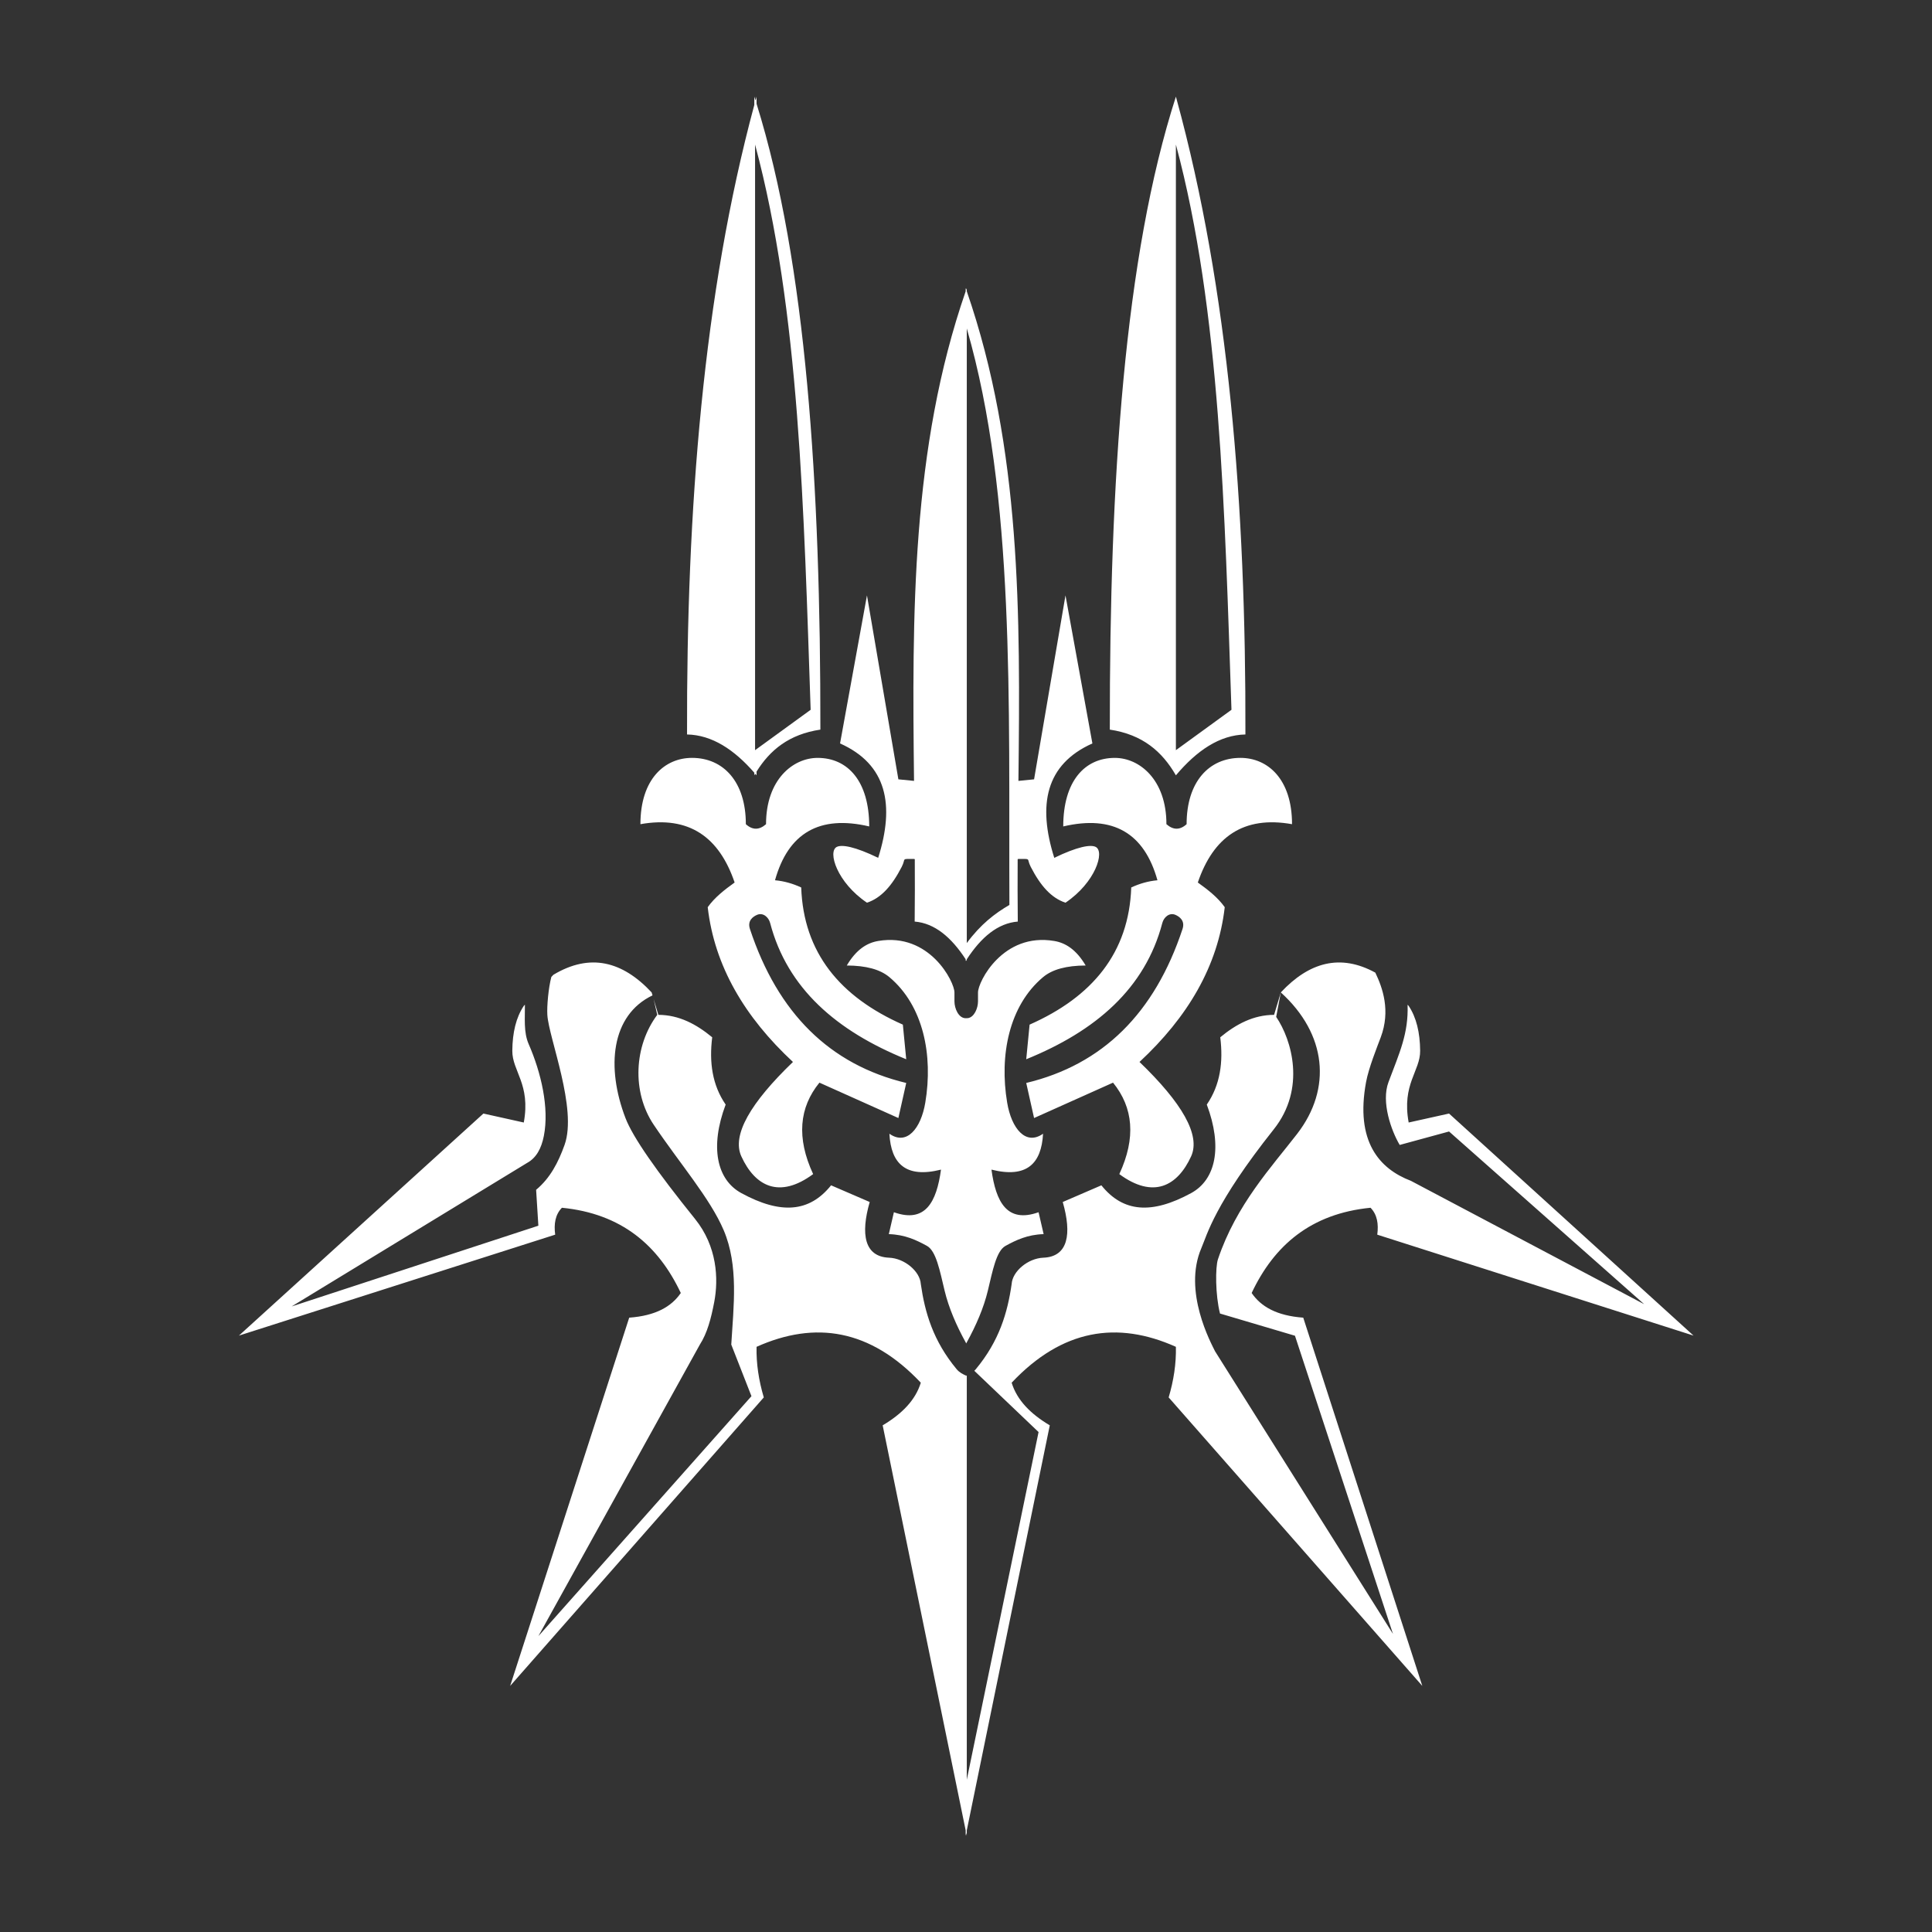 <?xml version="1.0" encoding="UTF-8" standalone="no"?>
<!DOCTYPE svg PUBLIC "-//W3C//DTD SVG 1.1//EN" "http://www.w3.org/Graphics/SVG/1.1/DTD/svg11.dtd">
<svg width="100%" height="100%" viewBox="0 0 1000 1000" version="1.1" xmlns="http://www.w3.org/2000/svg" xmlns:xlink="http://www.w3.org/1999/xlink" xml:space="preserve" xmlns:serif="http://www.serif.com/" style="fill-rule:evenodd;clip-rule:evenodd;stroke-linejoin:round;stroke-miterlimit:2;">
    <rect x="0" y="0" width="1000" height="1000" fill="#333333" stroke="none"/>
    <g transform="matrix(1.161,0,0,1.161,-80.092,-83.08)">
        <path d="M360.389,516.964L362.5,524C371.731,524.036 379.435,528.162 386.5,534C385.122,545.055 386.487,555.253 392.5,564C385.389,582.912 388.498,597.497 399.5,603.479C416.996,612.991 429.786,612.118 439.5,600L456.72,607.437C452.626,621.714 454.28,631.827 465.362,632.269C472.242,632.543 479.144,638.342 479.5,644C481.32,656.668 484.962,669.335 495.5,682C496.683,683.422 498.23,684.191 499.75,684.886C499.833,684.848 499.917,684.81 500,684.771L500,865L532,710L503.354,682.684C503.579,682.473 503.795,682.247 504,682C514.538,669.335 518.18,656.668 520,644C520.356,638.342 527.258,632.543 534.138,632.269C545.22,631.827 546.874,621.714 542.78,607.437L560,600C569.714,612.118 582.504,612.991 600,603.479C611.002,597.497 614.111,582.912 607,564C613.013,555.253 614.378,545.055 613,534C620.065,528.162 627.769,524.036 637,524L640,514C652.61,500.502 666.529,496.643 682.13,505.178C685.436,512.058 688.979,522.169 684.554,534C682.899,538.422 679.174,547.629 678,554C673.131,580.432 683.877,592.62 698,598L802,653L715,576L693,582C689.21,575.599 684.681,562.853 688,554C692.997,540.673 696.939,532.334 696.516,519.491L697,520C700.436,525.133 702.044,531.887 702.117,540C702.198,549.084 693.858,554.863 697,572L715,568L824,667L683,622C683.627,617.254 683.003,613.082 680,610C653.393,612.629 637.03,626.759 627,648C631.113,654.041 638.137,658.138 650,659L703.074,823.169L590,694.555C592.229,687.037 593.393,679.518 593.223,672C567.097,660.295 542.535,664.098 520,688C522.38,695.791 528.468,701.938 537,707L500,887.56L500,890L499.75,888.78L499.5,890L499.5,887.56L462.5,707C471.032,701.938 477.12,695.791 479.5,688C456.965,664.098 432.403,660.295 406.277,672C406.107,679.518 407.271,687.037 409.5,694.555L296.426,823.169L349.5,659C361.363,658.138 368.387,654.041 372.5,648C362.47,626.759 346.107,612.629 319.5,610C316.497,613.082 315.873,617.254 316.5,622L175.5,667L284.5,568L302.5,572C305.642,554.863 297.302,549.084 297.383,540C297.456,531.887 299.064,525.133 302.5,520L303.005,519.469C303.058,525.479 302.372,531.748 304.665,537C310.221,549.724 313.909,565.439 311.443,578C310.341,583.609 308.048,587.783 304,590L199,654L309,618L308,602C314.283,596.761 317.867,589.811 320.674,582C326.486,565.833 313.624,534.345 313,524C312.765,520.109 313.503,511.908 314.787,507.099L315.711,506.129C331.986,496.382 346.445,500.025 359.5,514L359.894,515.314C341.384,524.178 339.164,547.379 347.832,570C351.133,578.617 361.761,593.79 378.857,615C388.711,627.225 389.373,641.692 387.411,652C385.994,659.438 384.282,665.895 381,671L309,801L404,694L395,671C396.04,653.83 398.323,635.752 391.616,620C385.591,605.849 372.058,590.294 360.429,573C350.558,558.321 351.698,537.759 362,524L360.389,516.964ZM640,514C660.451,532.535 662.85,556.867 647.324,577C636.028,591.649 620.122,608.61 611.963,633C610.799,636.481 610.772,648.83 612.888,657.159L646.307,667.058L690,800C689.951,799.943 610.69,674 610.69,674C608.981,670.503 596.251,647.324 604.576,628C607.129,622.074 610.369,608.379 636.885,575C651.275,556.884 644.898,535.148 637.934,524.911L640,514ZM499.5,670C495.313,662.415 491.943,654.571 490.121,647C487.968,638.055 486.347,629.26 482.242,627C477.562,624.424 472.395,621.964 465.241,621.758L467.5,612C481.585,617.016 486.533,607.396 488.5,593C472.762,596.946 466.211,590.331 465.5,577C473.232,582.469 479.572,574.652 481.5,563.136C485.033,542.029 480.683,519.937 465.5,507.194C461.362,503.721 455.061,502.039 446.5,502C450.713,494.873 455.472,491.918 460.5,491.067C483.439,487.184 494.5,509.286 494.5,514L494.5,518C494.5,521.164 496.336,525.5 499.5,525.5L500.498,525.463C503.356,525.038 505,520.994 505,518L505,514C505,509.286 516.061,487.184 539,491.067C544.028,491.918 548.787,494.873 553,502C544.439,502.039 538.138,503.721 534,507.194C518.817,519.937 514.467,542.029 518,563.136C519.928,574.652 526.268,582.469 534,577C533.289,590.331 526.738,596.946 511,593C512.967,607.396 517.915,617.016 532,612L534.259,621.758C527.105,621.964 521.938,624.424 517.258,627C513.153,629.26 511.532,638.055 509.379,647C507.557,654.571 504.187,662.415 500,670L499.75,670.5L499.5,670ZM431.5,595C423.99,578.798 425.279,565.316 434.299,554.227L469.5,570L473,554.364C438.923,546.2 415.739,523.262 403.321,485.721C402.095,482.015 404.686,480.192 406.5,479.415C409.158,478.278 411.641,480.431 412.328,483.048C419.987,512.24 441.995,531.219 473,543.795L471.5,528.362C443.431,515.943 427.203,496.249 426.183,467.21C422.469,465.49 418.591,464.362 414.5,464C420.373,442.989 434.245,434.784 456.5,440C456.5,419.779 446.915,409.442 433.5,409.442C422.514,409.442 410.5,419.128 410.5,439C407.5,441.632 404.5,441.716 401.5,439C401.5,420.08 391.497,409.437 377.5,409.437C365.424,409.437 354.5,418.749 354.5,439C376.194,435.121 389.612,444.737 396.5,465C391.966,468.246 387.611,471.632 384.5,476C387.526,502.357 401.055,525.057 422.5,545C403.582,563.201 395.154,577.631 399.5,587.112C405.596,600.41 416.396,606.142 431.5,595ZM568,595C575.51,578.798 574.221,565.316 565.201,554.227L530,570L526.5,554.364C560.577,546.2 583.761,523.262 596.179,485.721C597.405,482.015 594.814,480.192 593,479.415C590.342,478.278 587.859,480.431 587.172,483.048C579.513,512.24 557.505,531.219 526.5,543.795L528,528.362C556.069,515.943 572.297,496.249 573.317,467.21C577.031,465.49 580.909,464.362 585,464C579.127,442.989 565.255,434.784 543,440C543,419.779 552.585,409.442 566,409.442C576.986,409.442 589,419.128 589,439C592,441.632 595,441.716 598,439C598,420.08 608.003,409.437 622,409.437C634.076,409.437 645,418.749 645,439C623.306,435.121 609.888,444.737 603,465C607.534,468.246 611.889,471.632 615,476C611.974,502.357 598.445,525.057 577,545C595.918,563.201 604.346,577.631 600,587.112C593.904,600.41 583.104,606.142 568,595ZM500,201.436C524.263,271.579 523.872,345.599 523.021,419.698L530,419L544,337L556,403C535.085,412.343 531.554,430.416 539,454C549.35,448.986 555.231,447.966 557.5,449.145C561.583,451.269 557.382,464.985 544,474C537.637,471.888 532.841,466.438 528.5,458C526.488,454.09 529.005,454.5 523,454.5C522.898,454.5 522.791,454.547 522.68,454.629C522.63,463.894 522.632,473.162 522.735,482.415C513.807,483.143 506.41,489.401 500,499.224L500,500L499.75,499.61L499.5,500L499.5,499.224C493.09,489.401 485.693,483.143 476.765,482.415C476.868,473.162 476.87,463.894 476.82,454.629C476.709,454.547 476.602,454.5 476.5,454.5C470.495,454.5 473.012,454.09 471,458C466.659,466.438 461.863,471.888 455.5,474C442.118,464.985 437.917,451.269 442,449.145C444.269,447.966 450.15,448.986 460.5,454C467.946,430.416 464.415,412.343 443.5,403L455.5,337L469.5,419L476.479,419.698C475.628,345.599 475.237,271.579 499.5,201.436L499.5,200L499.75,200.715L500,200L500,201.436ZM500,492C506.145,483.648 512.534,478.769 519,475C518.61,385.131 521.637,292.848 500,218L500,492ZM593.081,416.974C587.073,406.686 578.471,399.036 563.764,396.835C563.667,285.66 570.248,186.009 593.223,114.648L593.498,115.65C616.825,200.783 624.479,297.075 624.218,399C612.673,399.239 602.525,406.195 593.223,417.218L593.081,416.974ZM406.277,117.829C428.438,188.961 434.824,287.305 434.729,396.835C420.714,398.932 412.243,405.978 406.277,415.54L406.277,417.218C406.079,416.983 405.88,416.75 405.681,416.518C405.542,416.751 405.405,416.984 405.27,417.218L405.27,416.044C396.243,405.703 386.411,399.23 375.282,399C375.024,298.149 382.515,202.814 405.27,118.345L405.27,114.648L405.812,116.346C405.967,115.776 406.122,115.212 406.277,114.648L406.277,117.829ZM593.223,406.002L618,388C614.963,299.445 613.076,209.887 593.223,136L593.223,406.002ZM405.611,406.002L430.389,388C427.352,299.445 425.465,209.887 405.611,136L405.611,406.002Z" style="fill:white;"/>
    </g>
</svg>

